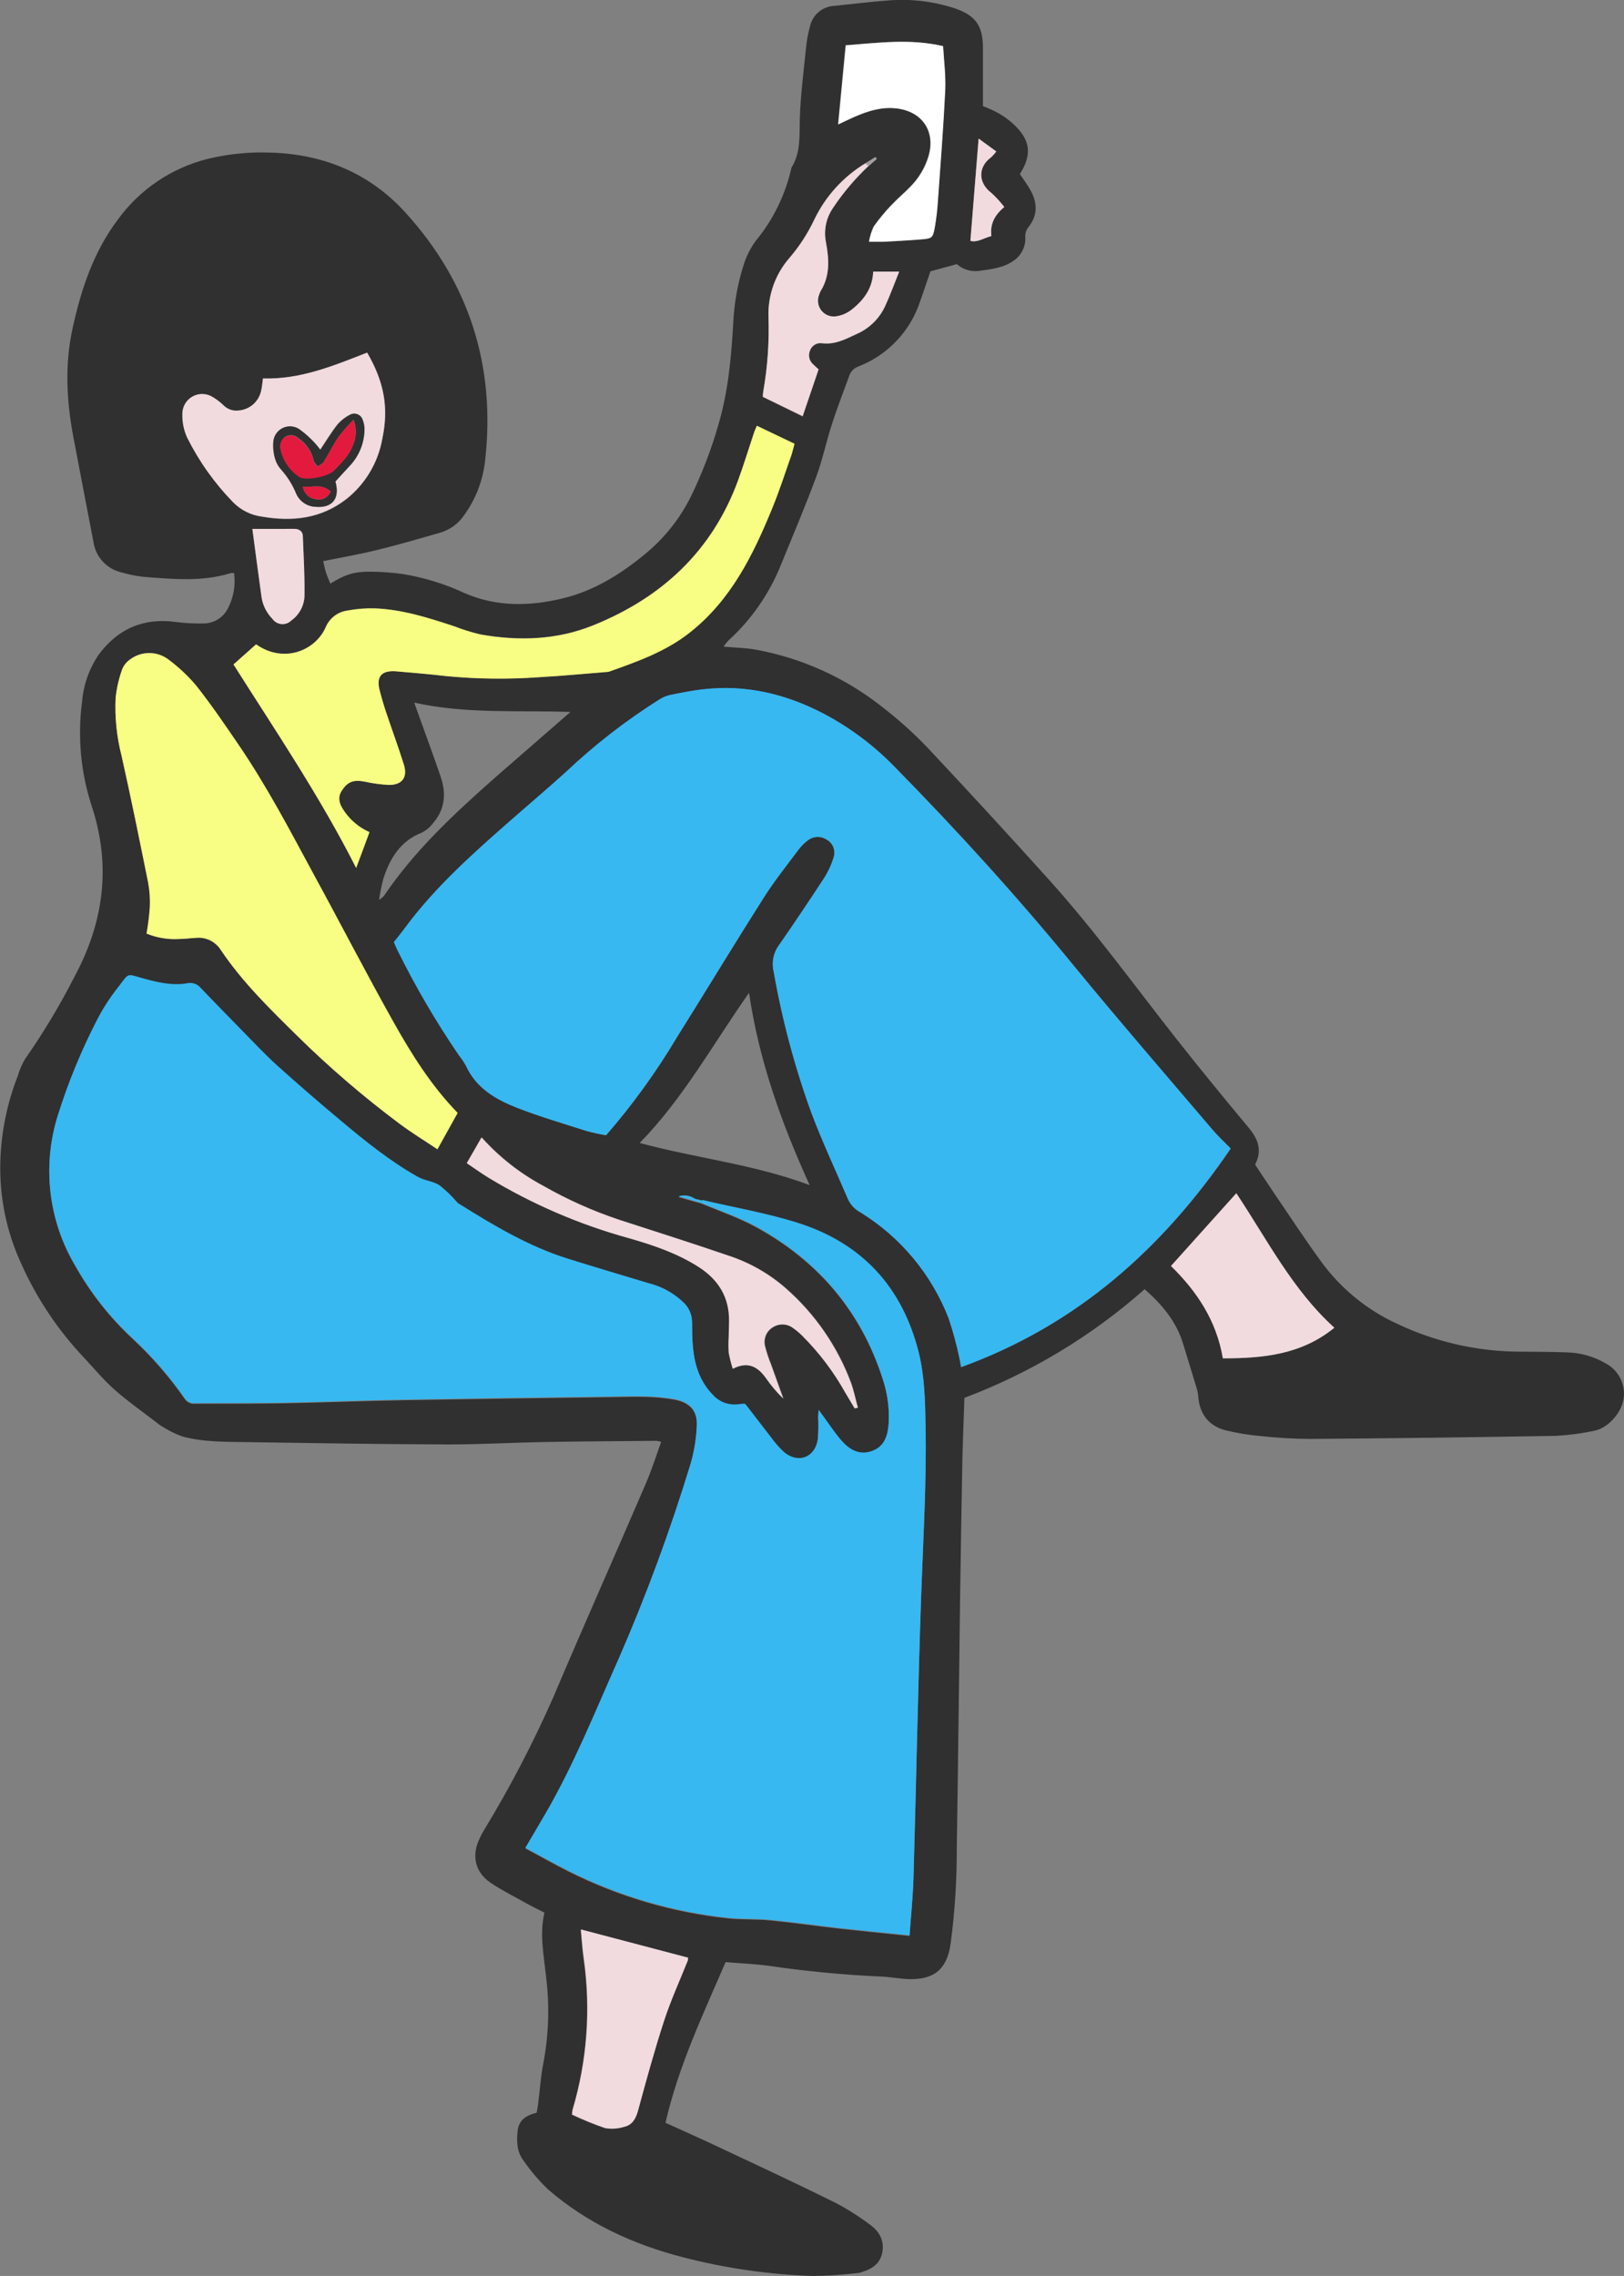 <svg width="339" height="475" viewBox="0 0 339 475" fill="none" xmlns="http://www.w3.org/2000/svg">
<rect x="0" y="0" width="339" height="475" fill="#808080" stroke="none"/>
<g clip-path="url(#clip0_413_3953)">
<path d="M201.314 291.736C215.128 286.533 227.879 278.848 238.939 269.059C242.621 272.31 245.578 275.84 246.978 280.482C247.891 283.524 248.844 286.547 249.757 289.589C249.943 290.187 250.066 290.804 250.124 291.428C250.392 295.136 252.377 297.681 255.989 298.546C258.301 299.1 260.649 299.485 263.016 299.699C266.484 300.08 269.969 300.283 273.457 300.306C290.508 300.18 307.562 299.968 324.619 299.67C327.387 299.536 330.139 299.173 332.847 298.586C335.566 298.089 338.395 294.937 338.881 292.154C339.152 290.654 338.939 289.107 338.271 287.737C337.603 286.367 336.517 285.247 335.169 284.539C332.688 283.093 329.881 282.302 327.011 282.242C323.448 282.113 319.875 282.123 316.302 282.083C307.877 281.925 299.579 279.994 291.947 276.416C285.535 273.539 279.98 269.041 275.829 263.363C272.415 258.69 269.249 253.839 265.984 249.047C264.693 247.148 263.443 245.229 262.063 243.162C262.046 243.122 262.037 243.08 262.037 243.037C262.037 242.994 262.046 242.952 262.063 242.913C263.512 240.01 262.579 237.664 260.624 235.318C255.533 229.223 250.501 223.08 245.588 216.846C236.844 205.751 228.567 194.269 219.099 183.751C210.703 174.425 202.21 165.19 193.622 156.043C190.6 152.892 187.342 149.977 183.876 147.324C176.29 141.383 167.383 137.365 157.913 135.613C155.749 135.206 153.516 135.176 151.035 134.957C151.341 134.491 151.689 134.055 152.077 133.655C156.853 129.303 160.585 123.927 162.994 117.927C165.485 111.833 168.056 105.769 170.349 99.605C171.698 95.976 172.482 92.139 173.683 88.44C174.775 85.05 176.085 81.73 177.296 78.379C177.451 77.934 177.706 77.531 178.042 77.2C178.377 76.869 178.784 76.619 179.231 76.471C182.236 75.295 184.945 73.469 187.163 71.124C189.382 68.778 191.055 65.97 192.064 62.9C192.818 60.823 193.503 58.715 194.218 56.627L199.736 55.126C200.373 55.692 201.126 56.11 201.943 56.35C202.759 56.591 203.619 56.648 204.46 56.518C206.971 56.19 209.522 55.901 211.655 54.361C212.41 53.834 213.021 53.127 213.435 52.304C213.849 51.482 214.053 50.569 214.028 49.648C213.941 48.868 214.158 48.085 214.633 47.461C216.717 44.916 216.558 42.202 215 39.508C214.365 38.414 213.601 37.39 212.896 36.336C215.496 32.181 215.109 29.159 211.457 25.818C210.513 24.968 209.482 24.222 208.38 23.591C207.345 23.046 206.278 22.565 205.184 22.15C205.184 17.974 205.184 13.848 205.184 9.713C205.115 5.329 203.587 3.211 199.369 1.76C194.893 0.287 190.17 -0.281 185.474 0.089C181.683 0.358 177.911 0.855 174.13 1.223C172.927 1.286 171.78 1.745 170.865 2.529C169.949 3.313 169.318 4.377 169.068 5.557C168.663 7.011 168.39 8.498 168.254 10.001C167.748 14.972 167.093 19.943 166.954 24.913C166.855 28.403 167.173 31.873 165.217 34.984C163.978 40.59 161.427 45.82 157.774 50.245C156.603 51.843 155.716 53.633 155.154 55.534C153.969 59.323 153.268 63.249 153.07 67.215C152.663 74.522 152.008 81.789 149.904 88.848C148.44 93.9 146.551 98.819 144.256 103.552C141.925 108.269 138.604 112.427 134.52 115.74C129.389 119.965 123.782 123.405 117.261 124.936C110.433 126.537 103.614 126.676 96.985 123.783C92.886 121.872 88.545 120.534 84.082 119.806C81.804 119.487 79.506 119.321 77.205 119.309C73.791 119.309 72.034 119.915 68.957 121.804C68.64 120.999 68.282 120.244 68.034 119.448C67.786 118.653 67.657 117.927 67.459 117.112C71.29 116.337 75.071 115.68 78.793 114.766C83.17 113.702 87.497 112.429 91.834 111.187C93.85 110.608 95.606 109.351 96.806 107.628C99.264 104.277 100.798 100.337 101.252 96.205C103.515 76.451 97.967 59.053 84.648 44.379C77.225 36.197 67.627 32.181 56.541 31.853C52.102 31.677 47.66 32.118 43.341 33.165C35.807 35.052 29.175 39.532 24.604 45.821C19.522 52.561 16.942 60.365 15.155 68.498C13.488 76.083 13.885 83.658 15.314 91.214C16.683 98.471 18.093 105.719 19.482 112.966C19.68 114.519 20.348 115.974 21.397 117.135C22.446 118.296 23.825 119.107 25.348 119.458C26.866 119.906 28.42 120.218 29.993 120.393C36.076 120.86 42.18 121.466 48.175 119.607C48.402 119.579 48.632 119.579 48.86 119.607C49.21 122.178 48.741 124.795 47.52 127.083C47.031 128.004 46.3 128.773 45.406 129.308C44.512 129.842 43.489 130.122 42.448 130.116C40.548 130.156 38.647 130.056 36.761 129.817C29.983 128.883 24.613 131.199 20.574 136.667C18.607 139.578 17.421 142.947 17.13 146.45C16.16 153.801 16.858 161.278 19.175 168.321C23.234 180.728 21.656 192.43 15.612 203.713C12.553 209.729 9.077 215.522 5.21 221.051C4.573 222.142 4.073 223.307 3.722 224.521C1.482 230.23 0.246 236.284 0.07 242.416C-0.146 249.752 1.342 257.039 4.416 263.701C7.623 270.89 12.015 277.488 17.408 283.216C19.532 285.463 21.507 287.889 23.809 289.937C26.588 292.402 29.645 294.55 32.593 296.816C33.141 297.267 33.729 297.666 34.35 298.009C35.544 298.75 36.815 299.356 38.141 299.819C42.706 301.022 47.41 300.902 52.035 300.982C65.93 301.191 79.825 301.419 93.719 301.459C100.379 301.459 107.039 301.071 113.698 300.952C121.469 300.813 129.25 300.783 137.021 300.704C137.357 300.747 137.689 300.817 138.014 300.912C136.942 303.895 136.029 306.808 134.808 309.631C128.407 324.544 121.827 339.277 115.514 354.179C111.325 363.694 106.518 372.923 101.123 381.807C100.766 382.424 100.399 383.04 100.131 383.676C98.384 387.205 99.139 390.705 102.384 392.922C104.736 394.522 107.346 395.795 109.798 397.187C111.038 397.873 112.318 398.489 113.648 399.175C112.596 403.659 113.519 408.063 113.976 412.447C114.735 418.443 114.557 424.52 113.45 430.461C112.864 433.335 112.696 436.287 112.318 439.2C112.249 439.747 112.13 440.294 112.021 440.93C109.966 441.427 108.289 442.391 108.051 444.728C107.813 446.895 107.892 449.102 109.262 450.901C110.791 453.114 112.544 455.163 114.492 457.015C122.63 464.024 132.148 468.399 142.48 471.073C151.382 473.386 160.512 474.703 169.703 475C172.792 474.96 175.876 474.76 178.943 474.403C179.023 474.413 179.103 474.413 179.182 474.403C181.484 473.777 183.588 472.832 184.144 470.228C184.7 467.623 183.529 465.675 181.563 464.263C179.283 462.547 176.867 461.021 174.338 459.7C166.746 455.932 159.074 452.353 151.422 448.764C147.274 446.776 143.095 444.936 138.917 443.028C141.606 431.296 146.658 420.629 151.462 409.504C154.32 409.743 157.417 409.862 160.394 410.26C168.159 411.401 175.976 412.151 183.816 412.507C185.801 412.567 187.786 412.994 189.722 413.044C195.051 413.183 197.661 410.956 198.436 405.687C199.322 398.99 199.753 392.241 199.726 385.486C200.004 367.998 200.182 350.521 200.421 333.034C200.559 323.423 200.718 313.813 200.897 304.203C201.016 300.067 201.165 296.031 201.314 291.736ZM145.08 250.2L146.628 250.588C153.318 252.159 160.146 253.312 166.676 255.4C179.916 259.625 188.342 268.741 191.756 282.292C193.017 287.322 193.116 292.512 193.205 297.671C193.424 309.283 192.729 320.865 192.312 332.467C191.607 352.35 191.26 372.174 190.685 392.037C190.565 396.063 190.139 400.08 189.861 404.037C184.779 403.51 179.936 403.042 175.192 402.516C170.448 401.989 165.605 401.273 160.801 400.806C157.883 400.517 154.925 400.686 152.017 400.388C140.416 399.155 129.13 395.842 118.7 390.606C115.723 389.104 112.745 387.424 109.669 385.774L113.758 378.815C119.772 368.505 124.189 357.43 129.032 346.564C134.877 333.185 139.938 319.476 144.187 305.505C144.905 302.995 145.328 300.409 145.447 297.801C145.616 295.216 144.693 292.88 140.892 292.154C136.634 291.339 132.357 291.527 128.089 291.587C113.486 291.779 98.89 291.995 84.301 292.233C75.895 292.382 67.498 292.72 59.092 292.88C52.988 292.989 46.875 292.949 40.771 292.969C40.348 293.023 39.918 292.959 39.529 292.783C39.141 292.608 38.808 292.328 38.568 291.975C35.389 287.403 31.729 283.186 27.651 279.399C22.927 275.007 18.909 269.909 15.741 264.287C12.964 259.633 11.199 254.445 10.559 249.061C9.92 243.677 10.421 238.218 12.029 233.041C14.184 226.146 16.93 219.45 20.237 213.029C21.505 210.565 23.014 208.234 24.742 206.069C27.075 203.037 26.35 203.385 30.032 204.379C32.96 205.175 35.908 205.851 38.965 205.374C39.489 205.241 40.041 205.258 40.557 205.423C41.073 205.588 41.532 205.895 41.882 206.308C44.731 209.291 47.609 212.273 50.507 215.196C52.959 217.691 55.34 220.246 57.931 222.582C62.298 226.519 66.737 230.363 71.25 234.115C76.311 238.33 81.433 242.495 87.189 245.736C88.608 246.532 90.434 246.661 91.774 247.536C93.132 248.612 94.379 249.821 95.496 251.145C95.673 251.302 95.87 251.436 96.082 251.542C103.218 255.996 110.433 260.291 118.521 262.826C124.109 264.576 129.717 266.236 135.324 267.926C138.11 268.602 140.665 270.009 142.728 272.002C143.273 272.524 143.707 273.15 144.005 273.844C144.304 274.537 144.46 275.283 144.465 276.038C144.465 277.709 144.465 279.379 144.624 281.009C144.951 284.807 145.993 288.336 148.742 291.17C149.394 291.924 150.221 292.506 151.151 292.863C152.081 293.221 153.084 293.342 154.072 293.218C154.538 293.158 155.005 293.138 155.501 293.098C155.68 293.317 155.838 293.486 155.987 293.675C157.625 295.822 159.233 297.99 160.95 300.107C161.737 301.204 162.628 302.223 163.61 303.149C166.518 305.664 170.071 304.402 170.696 300.604C170.845 299.025 170.875 297.436 170.785 295.852C170.785 295.385 170.835 294.918 170.874 294.351C172.512 296.588 173.912 298.725 175.539 300.654C177.167 302.583 179.34 303.954 182.04 302.96C184.739 301.966 185.355 299.53 185.514 296.995C185.669 293.891 185.241 290.785 184.253 287.839C179.718 273.692 170.736 263.194 157.814 256.115C154.151 254.127 150.142 252.755 146.291 251.145L145.11 250.836L141.636 249.842C142.2 249.638 142.803 249.563 143.399 249.625C143.996 249.687 144.57 249.884 145.08 250.2ZM181.295 34.686C178.513 37.294 176.039 40.212 173.921 43.385C173.194 44.424 172.686 45.601 172.426 46.844C172.167 48.086 172.162 49.368 172.413 50.612C173.058 54.082 173.326 57.572 171.321 60.753C171.168 61.029 171.048 61.323 170.964 61.628C170.764 62.152 170.701 62.718 170.78 63.274C170.86 63.829 171.079 64.355 171.418 64.802C171.757 65.248 172.204 65.601 172.716 65.827C173.229 66.053 173.791 66.144 174.348 66.092C175.59 65.946 176.768 65.461 177.753 64.69C180.303 62.702 182.169 60.176 182.268 56.737H187.697C186.705 59.262 185.821 61.638 184.769 63.924C183.591 66.482 181.529 68.526 178.963 69.68C176.611 70.764 174.319 72.047 171.52 71.669C170.997 71.607 170.469 71.728 170.024 72.01C169.58 72.293 169.246 72.72 169.078 73.22C168.873 73.701 168.825 74.234 168.938 74.744C169.052 75.254 169.324 75.716 169.713 76.063C170.081 76.441 170.487 76.779 170.874 77.137C169.743 80.477 168.651 83.668 167.55 86.919L159.233 82.863C159.239 82.467 159.273 82.072 159.332 81.68C160.237 76.513 160.6 71.265 160.414 66.022C160.281 61.531 161.848 57.156 164.801 53.774C166.867 51.365 168.603 48.69 169.961 45.821C172.309 40.932 176.031 36.838 180.67 34.04L182.755 32.748L183.013 33.145L181.295 34.686ZM200.619 285.324C200.47 284.479 200.401 283.942 200.272 283.415C199.686 280.627 198.941 277.875 198.039 275.174C194.481 265.983 188.023 258.209 179.648 253.034C178.525 252.44 177.621 251.503 177.068 250.359C174.487 244.305 171.669 238.34 169.356 232.176C165.895 222.624 163.271 212.787 161.516 202.779C161.282 201.812 161.267 200.805 161.471 199.831C161.675 198.858 162.094 197.942 162.696 197.152C165.866 192.599 168.966 187.989 171.996 183.323C172.895 181.931 173.59 180.418 174.061 178.829C174.266 178.13 174.219 177.38 173.929 176.712C173.639 176.043 173.123 175.498 172.472 175.171C171.894 174.807 171.218 174.63 170.536 174.666C169.853 174.701 169.199 174.947 168.661 175.37C167.906 175.931 167.237 176.601 166.676 177.358C164.205 180.659 161.615 183.9 159.412 187.379C153.298 197.023 147.373 206.795 141.309 216.488C136.996 223.728 132.047 230.569 126.521 236.928C125.137 236.696 123.766 236.394 122.412 236.023C117.599 234.492 112.735 233.041 108.021 231.232C103.575 229.492 99.436 227.146 97.292 222.443C96.862 221.677 96.368 220.948 95.814 220.266C91.031 213.247 86.75 205.898 83.001 198.275C82.723 197.728 82.505 197.152 82.276 196.645C83.1 195.591 83.854 194.656 84.559 193.722C90.931 185.093 98.9 178.044 106.9 171.025C110.661 167.735 114.472 164.504 118.174 161.153C124.175 155.476 130.717 150.401 137.706 146.002C138.367 145.578 139.095 145.268 139.86 145.088C142.182 144.61 144.524 144.093 146.876 143.875C155.809 142.881 164.166 144.869 172.086 149.024C177.489 151.888 182.415 155.578 186.685 159.96C199.825 173.322 212.43 187.17 224.309 201.715C233.708 213.208 243.434 224.422 253.091 235.735C254.252 237.107 255.592 238.33 256.932 239.712C242.7 260.559 224.836 276.536 200.619 285.324ZM30.588 194.855C30.917 193.056 31.155 191.241 31.303 189.417C31.391 187.673 31.274 185.925 30.955 184.208C29.169 175.34 27.353 166.482 25.388 157.654C24.373 153.726 23.955 149.667 24.147 145.615C24.371 143.579 24.834 141.577 25.526 139.65C25.896 138.786 26.515 138.052 27.303 137.542C28.443 136.731 29.81 136.301 31.208 136.311C32.607 136.322 33.966 136.774 35.094 137.602C37.259 139.203 39.23 141.052 40.969 143.109C44.066 147.026 46.924 151.172 49.703 155.298C55.658 163.957 60.462 173.272 65.474 182.468C71.101 192.777 76.48 203.226 82.227 213.466C85.988 220.167 90.097 226.688 95.536 232.285L91.318 239.871C88.539 238.012 85.899 236.401 83.438 234.562C75.929 228.956 68.809 222.844 62.129 216.27C56.373 210.593 50.547 204.946 46.021 198.156C45.463 197.323 44.688 196.659 43.78 196.235C42.872 195.811 41.866 195.643 40.87 195.75C39.758 195.8 38.657 195.969 37.545 195.979C35.171 196.132 32.792 195.744 30.588 194.845V194.855ZM165.853 92.616C165.624 93.431 165.475 94.127 165.237 94.803C163.917 98.531 162.716 102.319 161.208 105.987C157.238 115.73 152.643 125.095 144.098 131.895C139.016 135.941 133.091 138.029 127.126 140.147C126.896 140.206 126.659 140.236 126.422 140.236C121.836 140.594 117.261 141.051 112.666 141.3C106.181 141.78 99.667 141.714 93.194 141.101C89.73 140.693 86.246 140.405 82.773 140.107C79.607 139.838 78.475 141.161 79.279 144.183C79.686 145.714 80.123 147.235 80.629 148.736C81.84 152.355 83.169 155.924 84.301 159.553C85.135 162.207 83.963 163.828 81.224 163.808C79.487 163.724 77.761 163.491 76.064 163.112C73.801 162.684 72.59 163.112 71.369 164.971C70.496 166.283 70.654 167.615 71.915 169.365C73.226 171.248 75.028 172.734 77.125 173.66C76.202 176.155 75.319 178.521 74.347 181.136C66.734 166.104 57.474 152.415 48.741 138.665L53.455 134.47C59.33 138.576 65.851 135.703 67.965 130.951C68.35 130.005 68.98 129.179 69.79 128.557C70.599 127.935 71.558 127.54 72.57 127.411C74.434 127.059 76.331 126.909 78.227 126.964C83.993 127.183 89.432 128.952 94.851 130.712C96.619 131.396 98.433 131.954 100.28 132.382C108.299 133.804 116.239 133.555 123.881 130.464C138.173 124.678 148.643 114.984 154.052 100.281C155.253 97 156.265 93.66 157.377 90.339C157.536 89.852 157.764 89.345 157.992 88.828L165.853 92.616ZM54.894 78.996C62.774 79.225 69.712 76.302 76.639 73.578C80.182 79.712 81.185 85.06 79.795 91.602C78.931 96.577 76.271 101.06 72.322 104.198C67.002 108.314 61.087 108.93 54.755 107.866C52.464 107.577 50.336 106.527 48.711 104.884C44.827 100.902 41.583 96.341 39.094 91.363C38.411 89.849 38.072 88.203 38.101 86.541C38.08 85.781 38.268 85.029 38.645 84.368C39.023 83.708 39.574 83.164 40.239 82.796C40.904 82.429 41.658 82.251 42.417 82.284C43.176 82.317 43.911 82.559 44.542 82.982C45.357 83.474 46.11 84.061 46.785 84.732C47.19 85.114 47.674 85.401 48.202 85.573C48.731 85.745 49.291 85.797 49.842 85.726C50.999 85.638 52.094 85.165 52.953 84.384C53.812 83.603 54.387 82.557 54.586 81.412C54.705 80.686 54.755 79.96 54.894 78.986V78.996ZM143.631 408.58C143.624 408.792 143.591 409.002 143.532 409.206C141.865 413.412 139.979 417.537 138.57 421.822C136.585 427.996 134.848 434.269 133.141 440.542C132.674 442.222 131.96 443.525 130.243 443.912C128.958 444.311 127.598 444.4 126.273 444.171C123.924 443.36 121.621 442.421 119.375 441.357C119.388 441.024 119.425 440.692 119.484 440.363C122.526 430.13 123.321 419.359 121.816 408.789C121.509 406.731 121.4 404.633 121.211 402.724L143.631 408.58ZM258.074 249.037C264.544 258.75 269.795 269.189 278.538 277.102C271.591 282.749 263.572 283.505 255.265 283.485C253.935 275.601 249.836 269.497 244.437 264.218L258.074 249.037ZM133.528 238.539C142.629 229.253 148.832 217.89 156.355 207.213C158.429 221.32 163.084 234.304 169.009 247.337C157.347 242.973 145.368 241.74 133.528 238.539ZM179.072 293.804L178.477 293.923L176.552 290.692C174.112 286.315 171.076 282.3 167.53 278.762C166.969 278.201 166.361 277.689 165.714 277.231C165.119 276.755 164.393 276.474 163.633 276.424C162.874 276.374 162.117 276.559 161.466 276.953C160.765 277.351 160.219 277.973 159.915 278.72C159.61 279.466 159.566 280.294 159.789 281.069C160.103 282.298 160.501 283.503 160.98 284.678C161.833 287.084 162.707 289.479 163.57 291.885C162.241 290.594 161.041 289.176 159.987 287.65C158.28 285.274 156.226 284.022 153.04 285.662C152.694 284.569 152.412 283.457 152.196 282.331C152.122 281.223 152.122 280.11 152.196 279.001C152.196 278.007 152.196 276.933 152.266 275.899C152.385 270.819 150.092 267.091 145.894 264.407C141.358 261.514 136.326 259.824 131.215 258.372C120.973 255.541 111.169 251.312 102.076 245.806C100.548 244.872 99.099 243.818 97.511 242.754C98.583 240.875 99.545 239.205 100.597 237.385C104.273 241.491 108.64 244.916 113.5 247.506C118.529 250.376 123.828 252.744 129.32 254.575C137.001 257.05 144.693 259.545 152.325 262.12C156.629 263.554 160.606 265.828 164.027 268.811C170.154 274.166 174.855 280.965 177.703 288.595C178.249 290.275 178.596 292.064 179.082 293.804H179.072ZM196.858 9.633C197.016 12.675 197.423 15.678 197.284 18.65C196.907 26.415 196.292 34.159 195.746 41.914C195.637 43.653 195.438 45.385 195.151 47.103C194.704 49.648 194.605 49.718 192.173 49.917C189.563 50.125 186.953 50.265 184.342 50.404C183.509 50.404 182.655 50.404 181.365 50.404C181.549 49.306 181.883 48.239 182.357 47.232C183.454 45.685 184.661 44.22 185.97 42.848C187.27 41.466 188.739 40.243 190.059 38.871C191.789 37.109 193.066 34.953 193.781 32.588C195.26 27.618 192.659 23.472 187.508 22.647C184.154 22.13 181.097 23.124 178.1 24.446C177.107 24.884 176.115 25.361 174.914 25.938L176.492 9.424C183.439 8.927 190.039 8.033 196.868 9.633H196.858ZM119.077 148.587C113.946 153.051 108.785 157.535 103.684 161.988C95.059 169.594 86.613 177.388 80.113 187.021C79.809 187.316 79.477 187.579 79.12 187.807C79.343 186.328 79.641 184.861 80.013 183.413C81.393 179.138 83.566 175.519 88.052 173.769C88.981 173.299 89.786 172.618 90.405 171.781C92.876 168.928 93.183 165.627 92.012 162.187C90.484 157.684 88.827 153.24 87.229 148.766C87.01 148.15 86.792 147.523 86.465 146.639C97.431 149.064 108.2 148.199 119.077 148.587ZM52.681 110.381C55.757 110.381 58.636 110.381 61.424 110.381C62.417 110.381 63.171 110.839 63.211 111.883C63.379 116.068 63.618 120.263 63.558 124.439C63.513 125.437 63.24 126.411 62.762 127.288C62.284 128.165 61.613 128.921 60.799 129.499C60.529 129.768 60.204 129.975 59.845 130.104C59.487 130.232 59.105 130.281 58.725 130.244C58.346 130.208 57.98 130.089 57.652 129.895C57.325 129.701 57.043 129.437 56.829 129.121C55.659 127.926 54.883 126.399 54.606 124.747C53.961 120.065 53.346 115.372 52.681 110.381ZM209.641 43.206C207.527 44.956 206.663 46.825 206.941 49.251C205.343 49.678 203.964 50.682 202.564 50.245C203.14 43.156 203.686 36.327 204.281 28.91L207.963 31.594C207.625 32.054 207.243 32.48 206.822 32.867C204.291 34.706 203.994 38.026 206.971 40.273C207.946 41.169 208.84 42.151 209.641 43.206Z" fill="#303030"/>
<path d="M146.291 250.996C150.142 252.656 154.151 253.978 157.814 255.966C170.716 263.045 179.718 273.543 184.253 287.69C185.241 290.636 185.669 293.742 185.513 296.846C185.355 299.411 184.749 301.817 182.04 302.811C179.33 303.806 177.207 302.463 175.539 300.505C173.872 298.546 172.562 296.439 170.874 294.202C170.874 294.769 170.795 295.196 170.785 295.703C170.875 297.287 170.845 298.876 170.696 300.455C170.071 304.253 166.518 305.515 163.61 303C162.628 302.074 161.737 301.055 160.95 299.958C159.282 297.841 157.674 295.673 155.987 293.526C155.838 293.337 155.68 293.168 155.501 292.949C155.005 292.949 154.509 293.009 154.072 293.069C153.084 293.193 152.08 293.072 151.151 292.715C150.221 292.357 149.394 291.775 148.742 291.021C145.993 288.187 144.951 284.658 144.623 280.86C144.485 279.2 144.475 277.53 144.465 275.889C144.46 275.134 144.304 274.388 144.005 273.695C143.707 273.001 143.273 272.375 142.728 271.853C140.665 269.86 138.11 268.453 135.324 267.777C129.717 266.087 124.109 264.427 118.521 262.677C110.433 260.142 103.217 255.847 96.082 251.393C95.87 251.287 95.673 251.153 95.496 250.996C94.378 249.672 93.132 248.463 91.774 247.387C90.434 246.512 88.608 246.393 87.189 245.587C81.433 242.346 76.272 238.181 71.25 233.966C66.744 230.208 62.304 226.364 57.931 222.433C55.34 220.097 52.968 217.542 50.507 215.047C47.609 212.064 44.731 209.151 41.882 206.159C41.532 205.746 41.073 205.439 40.557 205.274C40.041 205.109 39.489 205.092 38.965 205.225C35.938 205.722 33.01 205.046 30.032 204.23C26.35 203.236 27.055 202.888 24.742 205.92C23.014 208.085 21.505 210.416 20.237 212.88C16.93 219.301 14.184 225.997 12.029 232.892C10.421 238.069 9.92 243.528 10.559 248.912C11.199 254.296 12.964 259.484 15.741 264.138C18.909 269.76 22.927 274.858 27.65 279.25C31.729 283.038 35.389 287.254 38.568 291.826C38.808 292.179 39.141 292.459 39.529 292.634C39.918 292.81 40.348 292.874 40.771 292.82C46.875 292.82 52.988 292.82 59.092 292.731C67.498 292.571 75.894 292.233 84.301 292.084C98.903 291.826 113.5 291.61 128.089 291.438C132.357 291.378 136.634 291.19 140.892 292.005C144.693 292.731 145.616 295.067 145.447 297.652C145.328 300.26 144.905 302.846 144.187 305.356C139.938 319.327 134.877 333.036 129.032 346.415C124.188 357.281 119.772 368.356 113.758 378.666L109.669 385.625C112.745 387.275 115.683 388.955 118.7 390.457C129.13 395.693 140.416 399.006 152.017 400.239C154.925 400.537 157.883 400.368 160.801 400.657C165.604 401.124 170.388 401.83 175.192 402.367C179.995 402.903 184.779 403.361 189.861 403.888C190.139 399.911 190.565 395.934 190.684 391.888C191.26 372.005 191.607 352.171 192.312 332.318C192.729 320.726 193.423 309.144 193.205 297.522C193.116 292.363 193.017 287.173 191.756 282.143C188.342 268.592 179.916 259.476 166.676 255.251C160.146 253.163 153.318 252.01 146.628 250.439L146.291 250.996Z" fill="#37B8F0"/>
<path d="M200.619 285.324C224.836 276.536 242.7 260.56 256.863 239.682C255.523 238.32 254.183 237.097 253.022 235.706C243.415 224.392 233.688 213.178 224.24 201.685C212.33 187.171 199.756 173.322 186.615 159.931C182.345 155.548 177.42 151.859 172.016 148.995C164.076 144.829 155.759 142.821 146.807 143.845C144.455 144.114 142.113 144.581 139.79 145.058C139.026 145.239 138.298 145.548 137.636 145.973C130.647 150.372 124.106 155.446 118.105 161.124C114.403 164.474 110.592 167.705 106.83 170.996C98.831 178.014 90.861 185.063 84.49 193.692C83.785 194.687 83.031 195.561 82.207 196.615C82.435 197.122 82.653 197.699 82.931 198.246C86.701 205.881 91.006 213.24 95.814 220.266C96.361 220.949 96.849 221.678 97.273 222.443C99.416 227.146 103.555 229.492 108.001 231.232C112.716 233.061 117.579 234.493 122.392 236.024C123.746 236.394 125.117 236.696 126.501 236.928C132.027 230.569 136.976 223.729 141.289 216.488C147.353 206.795 153.278 197.023 159.392 187.379C161.595 183.9 164.185 180.659 166.656 177.358C167.217 176.602 167.886 175.932 168.641 175.37C169.179 174.948 169.833 174.702 170.516 174.666C171.198 174.631 171.874 174.807 172.453 175.171C173.103 175.498 173.619 176.043 173.909 176.712C174.199 177.381 174.246 178.13 174.041 178.83C173.57 180.418 172.875 181.932 171.976 183.323C168.946 187.963 165.846 192.572 162.677 197.152C162.074 197.943 161.655 198.858 161.451 199.832C161.247 200.805 161.262 201.812 161.496 202.779C163.252 212.788 165.875 222.624 169.336 232.176C171.649 238.34 174.467 244.305 177.048 250.36C177.602 251.504 178.506 252.441 179.628 253.034C188.011 258.206 194.476 265.98 198.039 275.174C198.941 277.876 199.686 280.627 200.272 283.415C200.401 283.942 200.47 284.489 200.619 285.324Z" fill="#37B8F0"/>
<path d="M30.588 194.846C32.791 195.736 35.166 196.117 37.535 195.959C38.647 195.959 39.749 195.78 40.86 195.73C41.856 195.623 42.862 195.791 43.77 196.215C44.678 196.639 45.453 197.303 46.011 198.136C50.537 204.926 56.363 210.573 62.119 216.25C68.799 222.825 75.919 228.936 83.427 234.542C85.889 236.382 88.529 237.992 91.308 239.851L95.526 232.266C90.087 226.669 85.978 220.147 82.217 213.446C76.47 203.206 71.091 192.758 65.464 182.448C60.501 173.252 55.618 163.937 49.693 155.278C46.875 151.152 44.056 147.007 40.959 143.09C39.221 141.032 37.249 139.184 35.084 137.582C33.956 136.754 32.597 136.302 31.198 136.292C29.8 136.281 28.433 136.712 27.293 137.522C26.505 138.032 25.886 138.766 25.517 139.63C24.824 141.557 24.361 143.559 24.137 145.595C23.934 149.649 24.343 153.711 25.348 157.644C27.333 166.472 29.129 175.33 30.916 184.198C31.235 185.915 31.352 187.663 31.263 189.407C31.129 191.23 30.904 193.045 30.588 194.846Z" fill="#F8FE83"/>
<path d="M165.853 92.616L157.992 88.868C157.764 89.425 157.536 89.862 157.377 90.379C156.265 93.69 155.253 97.03 154.052 100.321C148.643 115.024 138.173 124.717 123.881 130.503C116.239 133.595 108.299 133.844 100.28 132.422C98.433 131.984 96.618 131.416 94.851 130.722C89.432 128.933 83.993 127.193 78.227 126.974C76.331 126.92 74.434 127.07 72.57 127.422C71.558 127.55 70.599 127.945 69.79 128.567C68.98 129.189 68.35 130.015 67.965 130.961C65.851 135.713 59.33 138.586 53.455 134.48L48.741 138.675C57.435 152.425 66.734 166.114 74.347 181.146C75.339 178.531 76.202 176.175 77.125 173.67C75.028 172.744 73.226 171.258 71.915 169.375C70.654 167.625 70.496 166.293 71.369 164.981C72.59 163.142 73.801 162.694 76.064 163.122C77.761 163.501 79.487 163.734 81.224 163.818C83.963 163.818 85.135 162.217 84.301 159.563C83.169 155.934 81.84 152.365 80.629 148.746C80.123 147.245 79.686 145.764 79.279 144.193C78.475 141.211 79.607 139.849 82.773 140.117C86.246 140.415 89.72 140.704 93.194 141.111C99.673 141.732 106.194 141.805 112.686 141.33C117.281 141.081 121.856 140.624 126.442 140.266C126.679 140.266 126.916 140.236 127.146 140.177C133.101 138.059 139.056 135.971 144.117 131.925C152.663 125.125 157.238 115.76 161.228 106.017C162.736 102.349 163.937 98.561 165.257 94.833C165.475 94.117 165.624 93.421 165.853 92.616Z" fill="#F8FE83"/>
<path d="M54.894 78.986C54.755 79.98 54.705 80.666 54.546 81.352C54.347 82.497 53.772 83.543 52.913 84.324C52.054 85.106 50.959 85.578 49.802 85.667C49.251 85.737 48.691 85.685 48.163 85.513C47.634 85.341 47.15 85.054 46.745 84.673C46.07 84.002 45.317 83.414 44.502 82.923C43.871 82.499 43.136 82.258 42.377 82.225C41.618 82.192 40.865 82.369 40.2 82.737C39.534 83.104 38.983 83.648 38.606 84.309C38.228 84.969 38.04 85.721 38.061 86.482C38.032 88.143 38.371 89.79 39.054 91.304C41.543 96.281 44.787 100.842 48.671 104.824C50.296 106.468 52.424 107.518 54.715 107.807C61.047 108.87 66.962 108.254 72.282 104.138C76.23 101.027 78.903 96.574 79.795 91.622C81.184 85.08 80.182 79.692 76.639 73.598C69.711 76.292 62.774 79.215 54.894 78.986ZM70.009 100.49C71.071 104.049 69.394 106.077 65.9 105.779C65.019 105.747 64.164 105.46 63.441 104.954C62.717 104.448 62.155 103.744 61.821 102.925C61.099 101.178 60.093 99.562 58.844 98.144C58.236 97.513 57.781 96.751 57.514 95.917C57.114 94.649 56.979 93.312 57.117 91.99C57.205 91.401 57.441 90.845 57.803 90.373C58.166 89.901 58.642 89.53 59.187 89.294C59.733 89.058 60.329 88.966 60.92 89.025C61.511 89.085 62.078 89.294 62.566 89.633C63.706 90.482 64.757 91.444 65.702 92.507C66.093 92.941 66.461 93.395 66.803 93.869C68.034 92.029 69.106 90.25 70.367 88.639C71.076 87.796 71.947 87.103 72.927 86.601C73.166 86.452 73.437 86.36 73.718 86.333C73.999 86.306 74.282 86.345 74.546 86.446C74.809 86.547 75.046 86.708 75.237 86.916C75.428 87.124 75.568 87.374 75.646 87.645C75.878 88.231 76.003 88.854 76.014 89.484C76.02 92.377 74.906 95.16 72.907 97.249C71.994 98.342 71.002 99.376 70.009 100.49Z" fill="#F1DBDF"/>
<path d="M143.631 408.57L121.261 402.675C121.449 404.584 121.558 406.651 121.866 408.739C123.371 419.309 122.575 430.081 119.534 440.314C119.474 440.642 119.438 440.974 119.425 441.308C121.671 442.372 123.973 443.311 126.322 444.121C127.647 444.35 129.008 444.262 130.292 443.863C132.009 443.485 132.724 442.173 133.19 440.493C134.897 434.22 136.604 427.946 138.619 421.773C140.008 417.488 141.894 413.362 143.581 409.157C143.62 408.964 143.637 408.767 143.631 408.57Z" fill="#F1DBDF"/>
<path d="M258.074 249.037L244.437 264.218C249.836 269.497 253.935 275.601 255.265 283.485C263.572 283.485 271.621 282.749 278.538 277.102C269.795 269.189 264.535 258.75 258.074 249.037Z" fill="#F1DBDF"/>
<path d="M179.082 293.804C178.596 292.064 178.249 290.275 177.613 288.595C174.765 280.965 170.065 274.166 163.937 268.811C160.517 265.828 156.54 263.554 152.236 262.12C144.604 259.506 136.912 257.05 129.23 254.575C123.738 252.744 118.439 250.377 113.41 247.506C108.551 244.916 104.183 241.491 100.508 237.386C99.456 239.205 98.523 240.875 97.422 242.754C99 243.818 100.458 244.872 101.987 245.806C111.079 251.313 120.884 255.541 131.126 258.372C136.237 259.824 141.269 261.514 145.805 264.407C150.003 267.091 152.295 270.819 152.176 275.899C152.176 276.894 152.117 277.967 152.107 279.001C152.033 280.11 152.033 281.223 152.107 282.332C152.323 283.457 152.604 284.569 152.951 285.662C156.156 284.022 158.211 285.274 159.898 287.65C160.951 289.176 162.151 290.594 163.481 291.885C162.617 289.48 161.744 287.084 160.89 284.678C160.412 283.503 160.014 282.298 159.699 281.069C159.477 280.294 159.521 279.466 159.825 278.72C160.129 277.973 160.676 277.351 161.377 276.953C162.028 276.559 162.785 276.374 163.544 276.424C164.304 276.474 165.03 276.756 165.624 277.232C166.272 277.689 166.88 278.202 167.441 278.763C170.986 282.3 174.023 286.316 176.462 290.692L178.388 293.924L179.082 293.804Z" fill="#F1DBDF"/>
<path d="M196.868 9.633C190.039 8.033 183.44 8.928 176.552 9.464L174.974 25.977C176.204 25.401 177.177 24.924 178.159 24.486C181.137 23.164 184.213 22.17 187.568 22.687C192.719 23.482 195.319 27.598 193.841 32.628C193.123 35.002 191.838 37.166 190.099 38.931C188.779 40.303 187.31 41.526 186.01 42.908C184.701 44.28 183.494 45.745 182.397 47.292C181.923 48.299 181.589 49.366 181.405 50.464C182.665 50.464 183.519 50.464 184.382 50.464C186.992 50.325 189.603 50.185 192.213 49.977C194.644 49.778 194.744 49.708 195.19 47.163C195.478 45.445 195.677 43.712 195.786 41.974C196.342 34.219 196.947 26.475 197.324 18.71C197.433 15.678 197.046 12.676 196.868 9.633Z" fill="white"/>
<path d="M180.67 34.08C176.027 36.886 172.304 40.991 169.961 45.891C168.603 48.76 166.867 51.435 164.801 53.844C161.848 57.226 160.281 61.601 160.414 66.092C160.595 71.311 160.232 76.536 159.332 81.68C159.275 82.052 159.242 82.427 159.233 82.804L167.55 86.86C168.651 83.609 169.743 80.418 170.874 77.077C170.487 76.719 170.081 76.381 169.713 76.004C169.323 75.656 169.052 75.195 168.938 74.684C168.824 74.174 168.873 73.641 169.078 73.16C169.246 72.66 169.58 72.233 170.024 71.951C170.469 71.668 170.997 71.548 171.52 71.609C174.319 71.987 176.611 70.705 178.963 69.621C181.529 68.467 183.591 66.423 184.769 63.865C185.821 61.578 186.675 59.202 187.697 56.677H182.268C182.169 60.147 180.283 62.642 177.753 64.63C176.768 65.401 175.59 65.886 174.348 66.032C173.791 66.084 173.229 65.993 172.716 65.767C172.204 65.542 171.757 65.189 171.418 64.742C171.079 64.295 170.86 63.77 170.78 63.214C170.701 62.659 170.764 62.092 170.964 61.568C171.048 61.264 171.168 60.97 171.321 60.694C173.306 57.482 173.058 54.023 172.413 50.553C172.162 49.309 172.167 48.027 172.426 46.784C172.686 45.542 173.194 44.365 173.921 43.325C176.039 40.153 178.513 37.234 181.295 34.627L180.67 34.08Z" fill="#F1DBDF"/>
<path d="M52.681 110.382C53.346 115.352 53.961 120.065 54.616 124.747C54.893 126.399 55.669 127.926 56.839 129.122C57.053 129.437 57.334 129.701 57.662 129.895C57.99 130.089 58.356 130.209 58.736 130.245C59.114 130.281 59.497 130.233 59.855 130.104C60.214 129.975 60.539 129.769 60.809 129.499C61.622 128.919 62.292 128.161 62.769 127.283C63.245 126.404 63.515 125.428 63.558 124.429C63.618 120.254 63.38 116.058 63.211 111.873C63.211 110.879 62.417 110.382 61.425 110.372C58.596 110.372 55.758 110.382 52.681 110.382Z" fill="#F1DBDF"/>
<path d="M209.641 43.206C208.839 42.158 207.945 41.183 206.971 40.293C203.993 38.047 204.291 34.726 206.822 32.887C207.243 32.501 207.625 32.074 207.963 31.614L204.281 28.93C203.686 36.307 203.14 43.176 202.564 50.265C203.974 50.682 205.343 49.678 206.941 49.271C206.663 46.825 207.527 44.956 209.641 43.206Z" fill="#F1DBDF"/>
<path d="M145.08 250.2C144.585 249.854 144.017 249.626 143.42 249.533C142.823 249.44 142.213 249.485 141.636 249.664L145.11 250.658L145.08 250.2Z" fill="#37B8F0"/>
<path d="M180.67 34.08L181.295 34.686L183.013 33.185L182.755 32.788L180.67 34.08Z" fill="#A69DA2"/>
<path d="M145.08 250.2V250.688L146.261 250.996L146.599 250.588L145.08 250.2Z" fill="#37B8F0"/>
<path d="M70.009 100.49C71.002 99.376 71.994 98.342 72.987 97.259C74.986 95.171 76.099 92.388 76.093 89.494C76.082 88.864 75.958 88.241 75.726 87.655C75.647 87.384 75.507 87.134 75.316 86.926C75.125 86.718 74.889 86.557 74.625 86.456C74.362 86.355 74.079 86.316 73.798 86.343C73.517 86.37 73.246 86.462 73.007 86.611C72.026 87.113 71.155 87.806 70.446 88.649C69.185 90.26 68.114 92.039 66.883 93.879C66.54 93.405 66.172 92.951 65.781 92.517C64.812 91.447 63.734 90.481 62.566 89.634C62.078 89.282 61.508 89.063 60.911 88.996C60.314 88.93 59.709 89.019 59.157 89.255C58.604 89.491 58.121 89.865 57.755 90.343C57.389 90.82 57.152 91.384 57.067 91.98C56.929 93.302 57.064 94.639 57.464 95.907C57.732 96.741 58.187 97.503 58.794 98.134C60.043 99.552 61.049 101.168 61.772 102.916C62.105 103.734 62.668 104.438 63.391 104.945C64.115 105.451 64.969 105.737 65.851 105.769C69.354 106.077 71.002 104.049 70.009 100.49ZM73.791 87.566C74.46 89.252 74.435 91.136 73.721 92.805C72.897 95.032 71.25 96.642 69.622 98.263C68.511 99.376 63.667 100.351 62.496 99.456C60.49 98.129 59.086 96.065 58.586 93.71C58.46 93.203 58.503 92.668 58.707 92.188C58.911 91.707 59.265 91.306 59.717 91.045C60.147 90.829 60.636 90.755 61.11 90.836C61.585 90.916 62.022 91.146 62.357 91.493C63.941 92.574 65.057 94.214 65.484 96.086C65.553 96.543 66.019 96.931 66.307 97.338C66.734 97.04 67.3 96.821 67.558 96.414C68.65 94.674 69.543 92.815 70.704 91.115C71.653 89.901 72.671 88.743 73.751 87.645L73.791 87.566ZM69.017 102.558C68.801 103.146 68.382 103.637 67.836 103.942C67.289 104.246 66.652 104.344 66.039 104.218C65.347 104.152 64.695 103.861 64.184 103.389C63.673 102.916 63.331 102.289 63.211 101.603C65.206 101.703 67.161 100.917 69.017 102.558Z" fill="#303030"/>
<path d="M73.751 87.645C72.655 88.768 71.624 89.953 70.664 91.194C69.523 92.894 68.61 94.754 67.518 96.493C67.26 96.901 66.694 97.12 66.268 97.418C65.98 97.01 65.513 96.623 65.444 96.165C65.018 94.294 63.901 92.653 62.318 91.572C61.982 91.226 61.545 90.996 61.071 90.915C60.596 90.835 60.108 90.908 59.678 91.125C59.226 91.386 58.871 91.787 58.667 92.267C58.463 92.748 58.42 93.282 58.546 93.789C59.046 96.144 60.451 98.208 62.456 99.535C63.667 100.43 68.471 99.456 69.582 98.342C71.21 96.722 72.858 95.111 73.681 92.885C74.396 91.216 74.421 89.332 73.751 87.645Z" fill="#E31A3E"/>
<path d="M69.017 102.558C67.181 100.967 65.225 101.752 63.191 101.563C63.312 102.249 63.654 102.877 64.165 103.349C64.676 103.821 65.327 104.112 66.019 104.178C66.63 104.312 67.268 104.222 67.818 103.925C68.368 103.628 68.794 103.142 69.017 102.558Z" fill="#E31A3E"/>
</g>
<defs>
<clipPath id="clip0_413_3953">
<rect width="339" height="475" fill="white" transform="matrix(-1 0 0 1 339 0)"/>
</clipPath>
</defs>
</svg>
